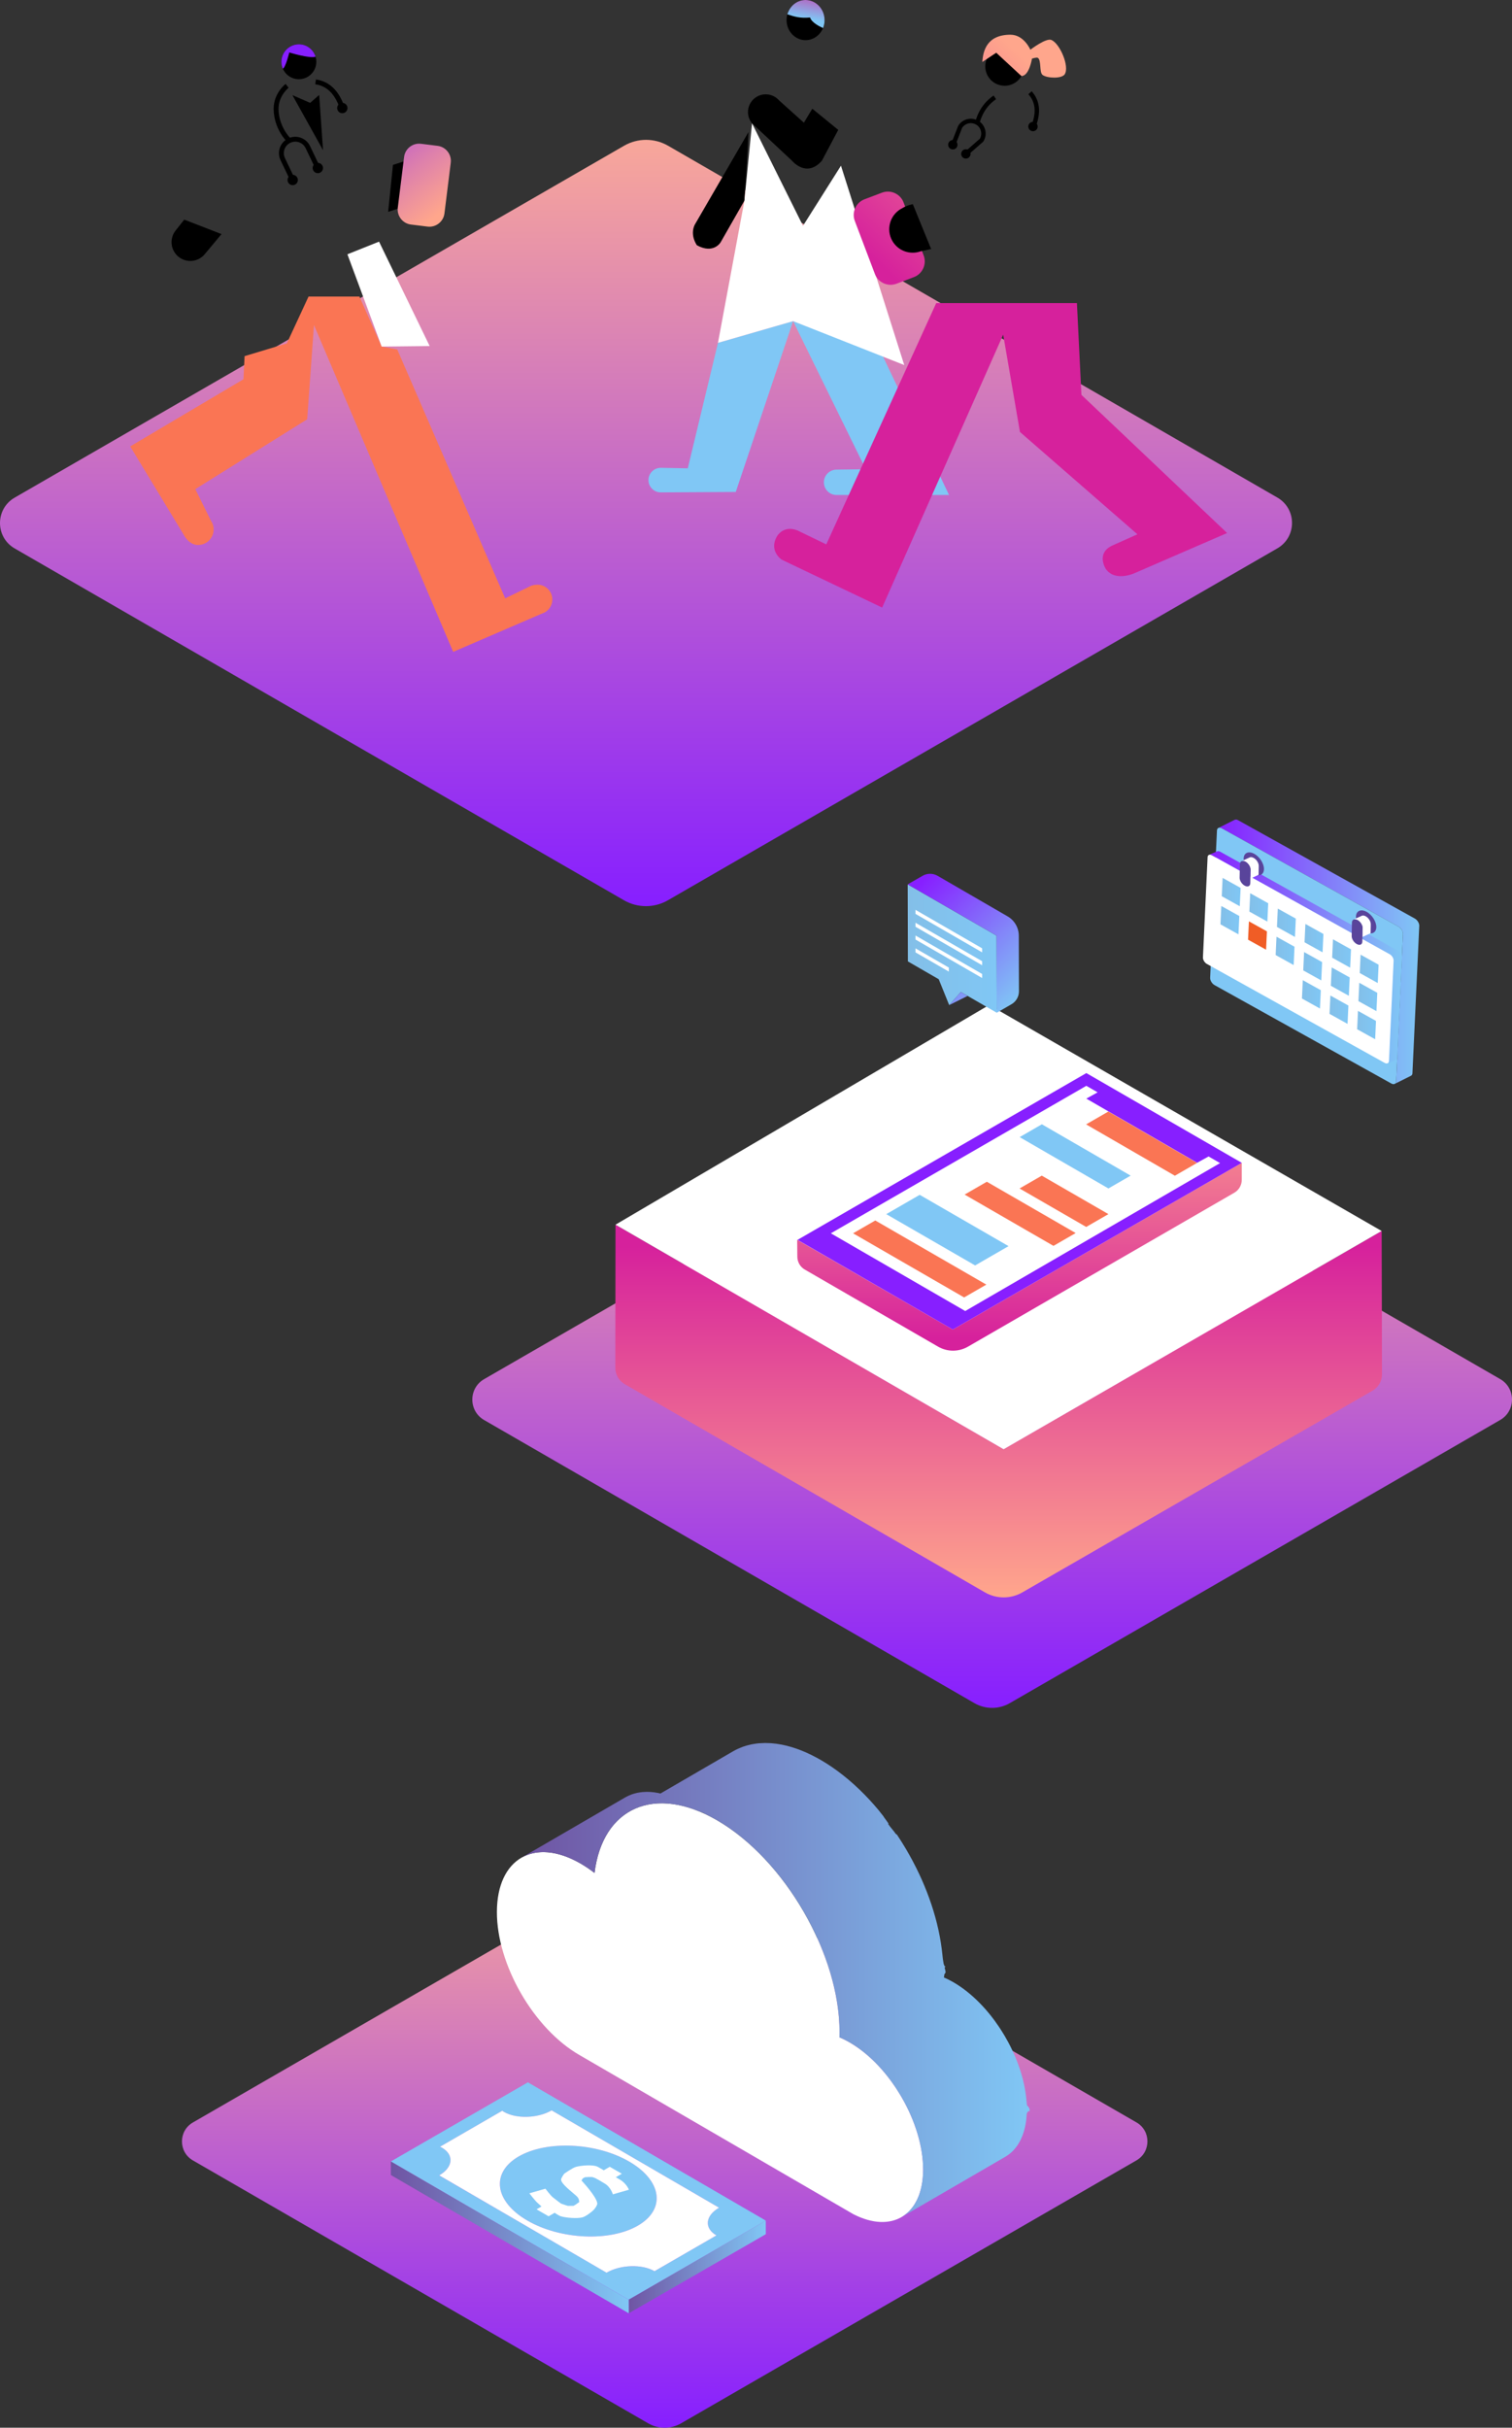 <?xml version="1.0" encoding="iso-8859-1"?>
<!-- Generator: Adobe Illustrator 24.0.0, SVG Export Plug-In . SVG Version: 6.00 Build 0)  -->
<svg version="1.1" id="Layer_1" xmlns="http://www.w3.org/2000/svg" xmlns:xlink="http://www.w3.org/1999/xlink" x="0px" y="0px"
	 viewBox="0 0 500 802.711" style="enable-background:new 0 0 500 802.711;" xml:space="preserve">
<rect x="0" y="0" width="500" height="802.711" fill="#333333" stroke="none"/>
<linearGradient id="SVGID_1_" gradientUnits="userSpaceOnUse" x1="213.626" y1="299.611" x2="213.626" y2="46.239">
	<stop  offset="0.003" style="stop-color:#871FFF"/>
	<stop  offset="1" style="stop-color:#F8A79A"/>
</linearGradient>
<path style="fill:url(#SVGID_1_);" d="M4.849,164.539L206.375,48.188c4.501-2.599,10.047-2.599,14.548,0l201.481,116.325
	c6.466,3.733,6.466,13.065,0,16.798L220.878,297.662c-4.501,2.599-10.047,2.599-14.548,0L4.849,181.337
	C-1.616,177.604-1.616,168.272,4.849,164.539z"/>
<linearGradient id="SVGID_2_" gradientUnits="userSpaceOnUse" x1="328.096" y1="564.699" x2="328.096" y2="360.811">
	<stop  offset="0.003" style="stop-color:#871FFF"/>
	<stop  offset="1" style="stop-color:#F8A79A"/>
</linearGradient>
<path style="fill:url(#SVGID_2_);" d="M160.093,456.006l162.167-93.627c3.622-2.091,8.085-2.091,11.707,0l162.131,93.606
	c5.203,3.004,5.203,10.514,0,13.518L333.931,563.13c-3.622,2.091-8.085,2.091-11.707,0l-162.131-93.606
	C154.89,466.52,154.89,459.01,160.093,456.006z"/>
<linearGradient id="SVGID_3_" gradientUnits="userSpaceOnUse" x1="219.807" y1="802.712" x2="219.807" y2="613.377">
	<stop  offset="0.003" style="stop-color:#871FFF"/>
	<stop  offset="1" style="stop-color:#F8A79A"/>
</linearGradient>
<path style="fill:url(#SVGID_3_);" d="M63.797,701.777l150.592-86.944c3.363-1.942,7.507-1.942,10.871,0l150.558,86.925
	c4.832,2.789,4.832,9.763,0,12.553l-150.592,86.944c-3.363,1.942-7.507,1.942-10.871,0L63.797,714.33
	C58.965,711.541,58.965,704.567,63.797,701.777z"/>
<linearGradient id="SVGID_4_" gradientUnits="userSpaceOnUse" x1="330.241" y1="412.107" x2="330.241" y2="528.436">
	<stop  offset="0" style="stop-color:#D6219C"/>
	<stop  offset="0.998" style="stop-color:#FFA68C"/>
</linearGradient>
<path style="fill:url(#SVGID_4_);" d="M338.065,526.519l115.84-66.715c1.92-1.106,3.101-3.154,3.096-5.37l-0.106-47.417
	l-125.006,72.166l-128.346-74.25l-0.061,47.355c-0.003,2.21,1.174,4.253,3.088,5.359l119.14,68.863
	C329.531,528.718,334.24,528.722,338.065,526.519z"/>
<polygon style="fill:#FFFFFF;" points="456.895,407.016 331.888,479.182 203.542,404.932 327.105,332.294 "/>
<g>
	<linearGradient id="SVGID_5_" gradientUnits="userSpaceOnUse" x1="337.128" y1="442.563" x2="337.128" y2="359.925">
		<stop  offset="0" style="stop-color:#D6219C"/>
		<stop  offset="0.998" style="stop-color:#FFA68C"/>
	</linearGradient>
	<path style="fill:url(#SVGID_5_);" d="M320.103,445.258l88.064-50.888c1.529-0.884,2.471-2.515,2.471-4.281v-5.604l-95.555,55.111
		l-51.465-29.667l0.052,5.614c0.016,1.749,0.955,3.359,2.469,4.235l44.064,25.479C313.265,447.027,317.04,447.028,320.103,445.258z"
		/>
	<polygon style="fill:#FFFFFF;" points="274.752,407.786 319.187,433.482 403.461,384.569 399.663,382.378 395.895,384.456 
		359.235,363.249 362.971,361.171 359.235,359.017 	"/>
	<polygon style="fill:#80C7F5;" points="304.135,395.064 293.082,401.446 322.462,418.406 333.515,412.025 	"/>
	<polygon style="fill:#FA7554;" points="344.505,388.718 337.158,392.959 359.193,405.681 366.54,401.44 	"/>
	<polygon style="fill:#FA7554;" points="326.334,390.735 318.988,394.976 348.37,411.94 355.716,407.698 	"/>
	<polygon style="fill:#FA7554;" points="289.446,403.543 282.099,407.785 318.825,428.99 326.172,424.749 	"/>
	<polygon style="fill:#80C7F5;" points="344.534,371.739 337.188,375.98 366.541,392.957 373.888,388.716 	"/>
	<polygon style="fill:#FA7554;" points="366.508,367.527 359.162,371.769 388.515,388.746 395.862,384.504 	"/>
	<path style="fill:#871FFF;" d="M359.242,354.808l-95.505,55.14l51.346,29.647l95.555-55.111L359.242,354.808z M274.752,407.786
		l84.483-48.769l3.736,2.154l-3.736,2.078l36.659,21.207l3.768-2.078l3.799,2.191l-84.274,48.913L274.752,407.786z"/>
</g>
<g>
	<linearGradient id="SVGID_6_" gradientUnits="userSpaceOnUse" x1="300.167" y1="313.631" x2="329.615" y2="313.631">
		<stop  offset="0" style="stop-color:#83BFE8"/>
		<stop  offset="1" style="stop-color:#80C7F5"/>
	</linearGradient>
	<polygon style="fill:url(#SVGID_6_);" points="300.167,292.408 300.229,317.888 310.428,323.776 313.89,332.335 317.741,327.998 
		329.615,334.854 329.547,309.37 	"/>
	<g>
		<g>
			<polygon style="fill:#FFFFFF;" points="324.781,314.889 302.747,302.167 302.742,300.835 324.777,313.557 			"/>
		</g>
		<g>
			<polygon style="fill:#FFFFFF;" points="324.781,319.154 302.747,306.432 302.742,305.1 324.777,317.822 			"/>
		</g>
		<g>
			<polygon style="fill:#FFFFFF;" points="324.781,323.374 302.747,310.652 302.742,309.319 324.777,322.041 			"/>
		</g>
		<g>
			<polygon style="fill:#FFFFFF;" points="313.762,321.252 302.747,314.897 302.742,313.565 313.757,319.919 			"/>
		</g>
	</g>
	<linearGradient id="SVGID_7_" gradientUnits="userSpaceOnUse" x1="301.111" y1="295.051" x2="337.058" y2="330.998">
		<stop  offset="8.011200e-04" style="stop-color:#871FFF"/>
		<stop  offset="0.998" style="stop-color:#80C7F5"/>
	</linearGradient>
	<path style="fill:url(#SVGID_7_);" d="M300.167,292.408l4.935-2.837c1.531-0.88,3.415-0.877,4.942,0.008l23.16,13.414
		c2.283,1.323,3.692,3.759,3.699,6.398l0.05,18.358c0.005,1.772-0.939,3.411-2.473,4.296l-4.866,2.808l-0.068-25.483
		L300.167,292.408z M319.955,329.304l-2.214-1.306l-3.851,4.337L319.955,329.304z"/>
</g>
<path style="fill:#FFFFFF;" d="M237.064,601.817c22.471,12.974,40.632,44.43,40.559,70.25c-0.001,0.528-0.022,1.053-0.036,1.574
	c1.107,0.46,2.232,1.017,3.381,1.68c13.466,7.775,24.343,26.614,24.299,42.088c-0.042,14.952-10.275,21.283-23.122,14.667
	l-90.448-52.549c-15.194-8.694-27.427-29.94-27.378-47.391c0.05-17.616,12.37-24.808,27.7-15.957
	c1.566,0.904,3.094,1.944,4.585,3.091C199.244,597.77,216.365,589.866,237.064,601.817z"/>
<linearGradient id="SVGID_8_" gradientUnits="userSpaceOnUse" x1="172.417" y1="654.675" x2="340.467" y2="654.675">
	<stop  offset="8.011200e-04" style="stop-color:#6F54A3"/>
	<stop  offset="1" style="stop-color:#80C7F5"/>
</linearGradient>
<path style="fill:url(#SVGID_8_);" d="M340.467,697.414c0,0.024,0,0.653,0,0.653h-0.449c-0.002,0-0.462,0.532-0.478,0.918
	c-0.001,0.03-0.004-0.2-0.006-0.169c-0.006,0.127-0.016,0.251-0.023,0.377c-0.013,0.229-0.024,0.461-0.042,0.686
	c-0.006,0.068-0.015,0.133-0.021,0.201c-0.015,0.17-0.034,0.336-0.052,0.503c-0.017,0.155-0.029,0.313-0.048,0.466
	c-0.012,0.092-0.028,0.179-0.04,0.27c-0.025,0.181-0.052,0.36-0.08,0.537c-0.019,0.12-0.033,0.244-0.054,0.363
	c-0.018,0.103-0.042,0.2-0.061,0.302c-0.036,0.192-0.074,0.382-0.114,0.57c-0.022,0.102-0.039,0.208-0.062,0.309
	c-0.021,0.094-0.049,0.182-0.072,0.275c-0.055,0.228-0.114,0.451-0.175,0.673c-0.027,0.099-0.05,0.204-0.078,0.302
	c-0.02,0.07-0.047,0.135-0.068,0.205c-0.082,0.269-0.171,0.532-0.263,0.791c-0.035,0.098-0.063,0.203-0.1,0.3
	c-0.013,0.035-0.03,0.067-0.043,0.103c-0.164,0.43-0.339,0.847-0.528,1.248c-0.008,0.017-0.014,0.036-0.022,0.053
	c-0.016,0.034-0.037,0.063-0.054,0.097c-0.256,0.528-0.534,1.031-0.834,1.504c-0.013,0.02-0.023,0.044-0.035,0.064
	c-0.005,0.008-0.011,0.015-0.017,0.023c-0.249,0.387-0.516,0.75-0.793,1.099c-0.068,0.085-0.136,0.168-0.206,0.251
	c-0.272,0.326-0.553,0.64-0.849,0.931c-0.017,0.017-0.033,0.035-0.05,0.052c-0.311,0.302-0.64,0.579-0.977,0.842
	c-0.083,0.065-0.167,0.128-0.251,0.19c-0.344,0.255-0.697,0.497-1.066,0.711l-34.299,19.932c0.069-0.04,0.131-0.091,0.198-0.133
	c0.148-0.09,0.288-0.191,0.432-0.288c0.144-0.099,0.295-0.187,0.435-0.291c0.084-0.062,0.168-0.125,0.251-0.19
	c0.094-0.074,0.181-0.16,0.273-0.236c0.144-0.12,0.286-0.239,0.425-0.366c0.091-0.082,0.189-0.154,0.278-0.24
	c0.017-0.017,0.033-0.035,0.05-0.052c0.207-0.203,0.399-0.428,0.593-0.65c0.102-0.116,0.209-0.224,0.308-0.345
	c0.051-0.062,0.103-0.124,0.153-0.188c0.277-0.349,0.543-0.712,0.792-1.098c0.018-0.029,0.035-0.06,0.053-0.089
	c0.006-0.009,0.011-0.02,0.017-0.03c0.126-0.2,0.233-0.424,0.351-0.633c0.156-0.278,0.322-0.545,0.465-0.84
	c0.025-0.051,0.052-0.099,0.076-0.15c0.024-0.051,0.043-0.107,0.067-0.159c0.063-0.137,0.119-0.283,0.179-0.424
	c0.094-0.221,0.194-0.436,0.281-0.665c0.05-0.132,0.095-0.268,0.143-0.402c0.057-0.161,0.109-0.327,0.163-0.491
	c0.035-0.11,0.074-0.216,0.108-0.327c0.048-0.158,0.094-0.318,0.139-0.48c0.061-0.221,0.12-0.445,0.175-0.673
	c0.047-0.193,0.091-0.387,0.134-0.584c0.019-0.087,0.035-0.176,0.053-0.264c0.019-0.094,0.039-0.186,0.056-0.281
	c0.002-0.008,0.003-0.016,0.005-0.025c0.041-0.219,0.08-0.441,0.115-0.666c0.028-0.177,0.056-0.355,0.08-0.535
	c0.033-0.243,0.063-0.49,0.09-0.74c0.012-0.112,0.024-0.224,0.036-0.336c0.003-0.034,0.008-0.066,0.011-0.1
	c0.002-0.021,0.005-0.042,0.007-0.063c0.026-0.291,0.049-0.588,0.066-0.887c0.007-0.126,0.024-0.249,0.029-0.377
	c0.019-0.418,0.042-0.843,0.044-1.276l0.01,0.008c0-0.023,0-0.047,0-0.07c0-0.257-0.037-0.559-0.062-0.719
	c-0.001-0.038-0.004-0.078-0.005-0.116h0.012c-0.002,0-0.001-0.271-0.004-0.34c-0.005-0.148-0.014-0.431-0.021-0.58
	c-0.015-0.308-0.034-0.618-0.057-0.928c-0.003-0.044-0.007-0.088-0.01-0.132c-0.006-0.08-0.012-0.159-0.019-0.238
	c-0.003-0.033-0.005-0.067-0.008-0.1c-0.029-0.328-0.062-0.656-0.1-0.986c-0.015-0.13-0.027-0.26-0.043-0.391
	c-0.057-0.459-0.12-0.919-0.193-1.381c0-0.003-0.001-0.005-0.001-0.008c-0.002-0.015-0.005-0.029-0.008-0.044
	c-0.007-0.04-0.014-0.08-0.021-0.12c-0.066-0.405-0.138-0.811-0.216-1.218c-0.031-0.163-0.066-0.326-0.099-0.49
	c-0.063-0.31-0.129-0.62-0.199-0.93c-0.008-0.038-0.018-0.075-0.026-0.113c-0.021-0.091-0.042-0.182-0.064-0.273
	c-0.012-0.049-0.022-0.098-0.034-0.147c-0.072-0.302-0.148-0.604-0.226-0.906c-0.046-0.178-0.092-0.356-0.14-0.534
	c-0.088-0.323-0.181-0.646-0.275-0.969c-0.023-0.079-0.046-0.157-0.069-0.236c-0.018-0.059-0.034-0.117-0.051-0.176
	c-0.004-0.014-0.008-0.028-0.012-0.042c-0.143-0.469-0.291-0.938-0.448-1.407c-0.01-0.03-0.021-0.061-0.032-0.091
	c-0.148-0.438-0.302-0.875-0.462-1.311c-0.006-0.017-0.013-0.035-0.019-0.052c-0.023-0.063-0.047-0.125-0.071-0.188
	c-0.022-0.059-0.044-0.117-0.066-0.176c-0.123-0.328-0.249-0.656-0.379-0.983c-0.061-0.155-0.124-0.309-0.187-0.464
	c-0.138-0.337-0.279-0.674-0.424-1.01c-0.025-0.058-0.05-0.116-0.075-0.175c-0.022-0.051-0.044-0.103-0.066-0.154
	c-0.005-0.012-0.01-0.024-0.016-0.036c-0.199-0.454-0.404-0.906-0.615-1.356c-0.05-0.106-0.103-0.212-0.154-0.318
	c-0.169-0.354-0.34-0.707-0.517-1.058c-0.009-0.017-0.018-0.034-0.027-0.052c-0.042-0.083-0.086-0.166-0.129-0.249
	c-0.073-0.141-0.145-0.282-0.218-0.422c-0.122-0.235-0.243-0.471-0.368-0.704c-0.206-0.384-0.425-0.76-0.639-1.139
	c-0.122-0.215-0.238-0.432-0.362-0.646c-0.017-0.03-0.033-0.06-0.051-0.09c-0.066-0.113-0.133-0.223-0.2-0.335
	c-0.178-0.299-0.372-0.588-0.555-0.884c-0.325-0.527-0.646-1.057-0.987-1.573c-0.024-0.036-0.045-0.073-0.068-0.109
	c-0.081-0.123-0.164-0.244-0.247-0.366c-0.445-0.66-0.899-1.312-1.369-1.95c-0.006-0.008-0.011-0.016-0.017-0.023
	c-0.001-0.001-0.001-0.002-0.002-0.003c-0.338-0.459-0.684-0.911-1.034-1.357c-0.276-0.352-0.557-0.699-0.84-1.043
	c-0.039-0.047-0.077-0.096-0.116-0.144c-0.005-0.006-0.01-0.012-0.015-0.018c-0.001-0.001-0.002-0.003-0.003-0.004
	c-0.329-0.396-0.663-0.785-1.001-1.169c-0.095-0.108-0.193-0.213-0.29-0.321c-0.241-0.269-0.482-0.537-0.727-0.799
	c-0.014-0.015-0.028-0.029-0.042-0.044c-0.055-0.059-0.111-0.115-0.166-0.173c-0.07-0.073-0.14-0.147-0.21-0.22
	c-0.211-0.221-0.422-0.441-0.636-0.657c-0.152-0.153-0.305-0.303-0.458-0.453c-0.207-0.203-0.415-0.405-0.624-0.604
	c-0.032-0.03-0.063-0.059-0.095-0.088c-0.08-0.075-0.16-0.149-0.24-0.223c-0.054-0.05-0.107-0.1-0.161-0.149
	c-0.206-0.19-0.414-0.378-0.622-0.563c-0.167-0.148-0.334-0.294-0.503-0.439c-0.213-0.183-0.427-0.363-0.642-0.541
	c-0.048-0.04-0.097-0.079-0.145-0.118c-0.081-0.067-0.162-0.133-0.244-0.199c-0.035-0.028-0.069-0.057-0.104-0.085
	c-0.225-0.18-0.451-0.356-0.678-0.531c-0.154-0.118-0.307-0.237-0.462-0.352c-0.25-0.186-0.501-0.366-0.753-0.545
	c-0.072-0.051-0.144-0.102-0.216-0.154c-0.048-0.034-0.096-0.069-0.144-0.102c-0.012-0.008-0.023-0.017-0.034-0.024
	c-0.379-0.262-0.76-0.517-1.145-0.761c-0.025-0.016-0.051-0.031-0.076-0.046c-0.393-0.249-0.789-0.49-1.187-0.72
	c-1.15-0.664-2.275-1.22-3.381-1.68c0.014-0.521,0.034-1.046,0.036-1.575c0.005-1.731-0.078-3.488-0.233-5.263v0
	c-0.034-0.385-0.076-0.771-0.117-1.158c-0.13-1.233-0.29-2.471-0.492-3.717c-0.002-0.009-0.003-0.018-0.005-0.027
	c-0.109-0.671-0.228-1.342-0.358-2.016c0-0.002-0.001-0.003-0.001-0.005c-0.052-0.271-0.11-0.542-0.165-0.813
	c0-0.001,0-0.002-0.001-0.003c-0.064-0.313-0.134-0.627-0.201-0.941c-0.108-0.499-0.218-0.998-0.337-1.498
	c0-0.001,0-0.002-0.001-0.002c-0.12-0.502-0.246-1.005-0.376-1.508c-0.001-0.004-0.002-0.007-0.003-0.011
	c-0.137-0.528-0.283-1.056-0.432-1.585c-0.087-0.307-0.171-0.614-0.261-0.92c-0.001-0.005-0.003-0.009-0.004-0.014
	c-0.072-0.244-0.14-0.488-0.214-0.732c-0.001-0.002-0.001-0.004-0.002-0.006c-0.238-0.782-0.485-1.564-0.747-2.345
	c0,0,0-0.001,0-0.001c-0.017-0.051-0.036-0.102-0.053-0.154c-0.005-0.015-0.011-0.03-0.016-0.046
	c-0.241-0.714-0.493-1.428-0.754-2.141c-0.001-0.001-0.001-0.003-0.002-0.004c-0.431-1.175-0.893-2.346-1.375-3.512
	c-0.178-0.429-0.356-0.858-0.54-1.286c-0.003-0.006-0.005-0.013-0.008-0.019c-0.083-0.193-0.164-0.386-0.248-0.579
	c-0.001-0.001-0.001-0.003-0.002-0.004c-0.332-0.756-0.673-1.51-1.026-2.26c0-0.001-0.001-0.001-0.001-0.002
	c-0.117-0.249-0.242-0.496-0.361-0.744c-0.249-0.519-0.499-1.037-0.758-1.552c-0.001-0.002-0.002-0.004-0.003-0.006
	c-0.201-0.4-0.41-0.796-0.616-1.193c-0.004-0.008-0.008-0.016-0.012-0.024c-0.202-0.388-0.401-0.776-0.608-1.162
	c0,0-0.001-0.001-0.001-0.001c-0.566-1.054-1.153-2.098-1.757-3.132c0,0,0-0.001-0.001-0.001c-0.205-0.351-0.414-0.698-0.623-1.046
	c-0.001-0.002-0.003-0.004-0.004-0.007c-0.253-0.421-0.506-0.842-0.765-1.259c0,0,0-0.001-0.001-0.001
	c-0.232-0.374-0.47-0.745-0.707-1.115c0,0-0.001-0.001-0.001-0.001c-0.263-0.411-0.526-0.821-0.795-1.227
	c-0.002-0.003-0.004-0.006-0.006-0.009c-0.175-0.264-0.353-0.525-0.53-0.787c-0.002-0.003-0.005-0.006-0.007-0.01
	c-0.749-1.11-1.512-2.208-2.303-3.28c-0.001-0.001-0.001-0.002-0.002-0.003c-0.02-0.026-0.04-0.052-0.06-0.078
	c-0.547-0.74-1.103-1.47-1.668-2.19c-0.002-0.002-0.003-0.004-0.005-0.006c-0.451-0.574-0.909-1.139-1.371-1.7
	c-0.024-0.029-0.048-0.059-0.072-0.088c-0.062-0.075-0.122-0.153-0.185-0.228c-0.001-0.001-0.002-0.002-0.002-0.003
	c-0.548-0.659-1.105-1.308-1.668-1.948c-0.001-0.002-0.003-0.003-0.004-0.005c-0.158-0.18-0.321-0.354-0.48-0.532
	c-0.003-0.004-0.007-0.007-0.01-0.011c-0.398-0.444-0.797-0.887-1.202-1.32c-0.001-0.001-0.002-0.002-0.002-0.002
	c-0.228-0.244-0.46-0.482-0.69-0.723c-0.004-0.004-0.008-0.009-0.013-0.013c-0.313-0.328-0.628-0.654-0.946-0.975
	c-0.899-0.909-1.813-1.79-2.74-2.644c-0.003-0.003-0.006-0.006-0.009-0.008c-0.343-0.315-0.688-0.628-1.035-0.936
	c-0.002-0.001-0.003-0.003-0.005-0.004c-0.278-0.246-0.557-0.489-0.837-0.73c0,0,0,0,0,0c-0.354-0.304-0.71-0.604-1.067-0.9
	c-0.002-0.001-0.003-0.003-0.005-0.004c-0.271-0.224-0.542-0.447-0.815-0.666c-0.002-0.001-0.003-0.003-0.005-0.004
	c-0.375-0.301-0.753-0.595-1.131-0.886c-0.001,0-0.001-0.001-0.002-0.001c-0.254-0.195-0.507-0.392-0.763-0.582
	c-0.001-0.001-0.003-0.002-0.004-0.003c-0.418-0.312-0.84-0.614-1.262-0.914c-0.008-0.006-0.017-0.012-0.025-0.018
	c-0.204-0.145-0.407-0.294-0.613-0.436c-0.005-0.003-0.009-0.007-0.014-0.01c-0.633-0.437-1.269-0.863-1.91-1.271
	c-0.043-0.027-0.086-0.053-0.129-0.08c-0.656-0.415-1.314-0.819-1.978-1.202c-0.597-0.345-1.19-0.669-1.781-0.981
	c-0.223-0.118-0.445-0.242-0.667-0.355c-0.445-0.227-0.888-0.462-1.33-0.67c-0.196-0.092-0.393-0.226-0.588-0.315
	c-0.283-0.129-1.149-0.455-2.033-0.781c-17.74-7.017-31.699,1.321-34.06,20.56c-0.722-0.555-1.453-1.083-2.193-1.584
	c-0.001,0-0.001-0.001-0.002-0.001c-0.067-0.045-0.134-0.088-0.201-0.132h0c-0.008-0.006-0.017-0.01-0.026-0.016
	c-0.714-0.478-1.434-0.935-2.164-1.356c-0.003-0.001-0.005-0.003-0.008-0.004c-0.404-0.233-0.804-0.449-1.203-0.66
	c-0.151-0.08-0.302-0.158-0.452-0.234c-0.302-0.154-0.602-0.3-0.901-0.441c-0.054-0.026-0.109-0.051-0.163-0.077
	c-0.062-0.029-0.124-0.059-0.186-0.087c-0.018-0.008-0.037-0.018-0.055-0.026c-0.407-0.185-0.811-0.36-1.212-0.522
	c-0.019-0.008-0.039-0.017-0.058-0.025c-0.422-0.169-0.84-0.322-1.255-0.466c-0.012-0.004-0.024-0.008-0.035-0.012
	c-0.054-0.019-0.107-0.034-0.161-0.053c-0.065-0.021-0.13-0.042-0.195-0.064c-0.284-0.093-0.566-0.182-0.847-0.263
	c-0.162-0.047-0.324-0.091-0.485-0.134c-0.256-0.068-0.51-0.132-0.763-0.19c-0.046-0.011-0.091-0.02-0.137-0.031
	c-0.081-0.018-0.161-0.036-0.241-0.054c-0.036-0.008-0.072-0.017-0.108-0.024c-0.237-0.049-0.473-0.091-0.707-0.132
	c-0.186-0.032-0.373-0.065-0.557-0.092c-0.221-0.032-0.438-0.056-0.656-0.08c-0.081-0.009-0.161-0.016-0.242-0.025
	c-0.088-0.009-0.177-0.02-0.265-0.027c-0.027-0.002-0.055-0.006-0.082-0.008c-0.193-0.015-0.382-0.022-0.572-0.031
	c-0.235-0.011-0.47-0.021-0.702-0.023c-0.168-0.001-0.333,0.004-0.499,0.008c-0.078,0.002-0.154,0.008-0.232,0.011
	c-0.145,0.005-0.289,0.011-0.432,0.02c-0.065,0.004-0.132,0.005-0.196,0.009c-0.151,0.011-0.302,0.024-0.452,0.04
	c-0.438,0.046-0.869,0.106-1.291,0.188c-0.039,0.008-0.078,0.012-0.117,0.019c-0.016,0.003-0.031,0.007-0.046,0.01
	c-0.075,0.016-0.148,0.036-0.222,0.053c-0.263,0.059-0.525,0.12-0.782,0.192c-0.124,0.035-0.245,0.077-0.367,0.116
	c-0.206,0.064-0.411,0.13-0.612,0.204c-0.013,0.005-0.024,0.01-0.037,0.015c-0.08,0.029-0.156,0.065-0.236,0.096
	c-0.151,0.061-0.304,0.12-0.454,0.185c-0.117,0.051-0.236,0.096-0.351,0.15c-0.332,0.156-0.656,0.325-0.973,0.507
	c-0.01,0.006-0.021,0.009-0.031,0.014l34.275-19.919c0.334-0.194,0.678-0.371,1.028-0.535c0.115-0.054,0.234-0.099,0.351-0.149
	c0.24-0.104,0.48-0.206,0.727-0.296c0.04-0.015,0.078-0.034,0.118-0.048c0.162-0.057,0.329-0.104,0.494-0.155
	c0.123-0.038,0.243-0.081,0.368-0.116c0.256-0.072,0.518-0.134,0.78-0.192c0.086-0.019,0.169-0.043,0.255-0.06
	c0.009-0.002,0.018-0.005,0.028-0.007c0.034-0.007,0.07-0.008,0.104-0.015c0.422-0.082,0.853-0.142,1.291-0.188
	c0.063-0.006,0.123-0.021,0.187-0.027c0.087-0.008,0.178-0.006,0.265-0.013c0.284-0.021,0.57-0.035,0.86-0.041
	c0.101-0.002,0.197-0.014,0.298-0.014c0.066,0,0.134,0.006,0.201,0.006c0.231,0.002,0.465,0.012,0.699,0.023
	c0.132,0.006,0.261,0.004,0.395,0.013c0.059,0.004,0.12,0.014,0.18,0.018c0.194,0.015,0.391,0.038,0.587,0.06
	c0.152,0.016,0.301,0.026,0.454,0.046c0.067,0.009,0.136,0.024,0.204,0.034c0.184,0.027,0.371,0.06,0.557,0.092
	c0.148,0.026,0.294,0.044,0.443,0.073c0.087,0.017,0.177,0.04,0.264,0.059c0.162,0.033,0.324,0.07,0.487,0.108
	c0.024,0.005,0.048,0.011,0.072,0.016l24.015-13.956c0.495-0.287,1.005-0.549,1.524-0.793c0.17-0.08,0.347-0.146,0.519-0.221
	c0.356-0.154,0.713-0.305,1.079-0.439c0.062-0.023,0.12-0.052,0.182-0.074c0.228-0.081,0.464-0.145,0.696-0.218
	c0.192-0.06,0.38-0.125,0.575-0.18c0.346-0.097,0.701-0.179,1.055-0.259c0.161-0.036,0.319-0.081,0.482-0.114
	c0.023-0.004,0.045-0.011,0.067-0.016c0.455-0.09,0.919-0.162,1.387-0.224c0.126-0.017,0.253-0.03,0.38-0.044
	c0.185-0.021,0.367-0.048,0.553-0.065c0.127-0.011,0.26-0.009,0.388-0.018c0.404-0.03,0.812-0.048,1.224-0.058
	c0.151-0.004,0.297-0.021,0.45-0.021c0.098,0,0.2,0.009,0.298,0.01c0.348,0.002,0.7,0.018,1.053,0.034
	c0.193,0.009,0.381,0.005,0.576,0.019c0.085,0.006,0.172,0.02,0.257,0.026c0.305,0.024,0.614,0.06,0.923,0.095
	c0.223,0.025,0.442,0.038,0.667,0.068c0.092,0.013,0.187,0.033,0.279,0.046c0.252,0.037,0.508,0.082,0.763,0.126
	c0.227,0.039,0.451,0.068,0.679,0.112c0.128,0.025,0.26,0.06,0.388,0.086c0.248,0.051,0.497,0.108,0.747,0.166
	c0.189,0.044,0.376,0.078,0.567,0.126c0.183,0.046,0.37,0.104,0.554,0.153c0.234,0.062,0.468,0.126,0.703,0.194
	c0.137,0.04,0.271,0.071,0.408,0.113c0.275,0.083,0.554,0.181,0.832,0.272c0.198,0.065,0.395,0.125,0.594,0.194
	c0.071,0.024,0.14,0.044,0.211,0.069c0.542,0.191,1.089,0.396,1.639,0.617c0.539,0.216,1.082,0.446,1.628,0.691
	c0.08,0.036,0.161,0.077,0.241,0.114c0.195,0.089,0.391,0.185,0.587,0.277c0.272,0.128,0.542,0.249,0.816,0.384
	c0.171,0.085,0.344,0.18,0.516,0.267c0.221,0.113,0.442,0.227,0.664,0.345c0.163,0.086,0.324,0.164,0.488,0.252
	c0.43,0.233,0.861,0.474,1.294,0.724c0.133,0.077,0.267,0.155,0.4,0.233c0.529,0.311,1.054,0.635,1.578,0.966
	c0.043,0.027,0.086,0.052,0.129,0.079c0.005,0.003,0.01,0.006,0.015,0.009c0.579,0.369,1.156,0.75,1.728,1.142
	c0.056,0.039,0.112,0.081,0.168,0.12c0.218,0.15,0.433,0.308,0.649,0.462c0.317,0.225,0.636,0.444,0.951,0.676
	c0.105,0.077,0.208,0.161,0.313,0.239c0.257,0.192,0.512,0.389,0.768,0.585c0.235,0.18,0.472,0.353,0.705,0.538
	c0.144,0.114,0.285,0.235,0.429,0.35c0.275,0.221,0.548,0.445,0.821,0.671c0.186,0.154,0.374,0.301,0.559,0.457
	c0.172,0.145,0.34,0.299,0.511,0.446c0.28,0.241,0.56,0.484,0.838,0.731c0.152,0.135,0.307,0.264,0.459,0.401
	c0.195,0.176,0.386,0.361,0.579,0.539c0.277,0.255,0.554,0.51,0.828,0.77c0.126,0.119,0.255,0.234,0.381,0.354
	c0.222,0.213,0.44,0.436,0.66,0.653c0.256,0.251,0.512,0.501,0.765,0.757c0.096,0.097,0.195,0.19,0.29,0.287
	c0.259,0.264,0.513,0.538,0.769,0.806c0.234,0.245,0.47,0.487,0.702,0.736c0.064,0.069,0.129,0.134,0.193,0.203
	c0.341,0.368,0.675,0.746,1.011,1.121c0.163,0.183,0.329,0.361,0.491,0.545c0.026,0.03,0.052,0.058,0.078,0.088
	c0.531,0.604,1.052,1.218,1.569,1.84c0.006,0.007,0.005,0.014,0.011,0.021c0.081,0.098,0.146,0.199,0.227,0.297
	c0.441,0.535,0.855,1.074,1.286,1.622c0.026,0.033-0.001,0.068,0.025,0.101c0.58,0.739,1.047,1.488,1.607,2.247
	c0.006,0.009-0.189,0.017-0.189,0.026c0,0,0,0,0,0.001c0.678,1.076,1.768,2.178,2.52,3.292c0.086,0.128,0.389,0.25,0.475,0.378
	c0.09,0.135,0.175,0.274,0.265,0.409c0.27,0.409,0.535,0.821,0.799,1.234c0.238,0.373,0.477,0.744,0.71,1.12
	c0.259,0.418,0.513,0.839,0.766,1.261c0.157,0.262,0.321,0.52,0.476,0.784c0.051,0.088,0.098,0.178,0.149,0.266
	c0.604,1.035,1.192,2.079,1.758,3.134c0.032,0.059,0.067,0.117,0.099,0.177c0.174,0.326,0.338,0.657,0.509,0.985
	c0.212,0.407,0.426,0.813,0.632,1.223c0.039,0.079,0.082,0.156,0.121,0.235c0.248,0.497,0.486,0.998,0.725,1.498
	c0.091,0.19,0.185,0.377,0.275,0.567c0.013,0.028,0.027,0.055,0.04,0.082c0.306,0.653,0.604,1.308,0.894,1.965
	c0.031,0.07,0.06,0.141,0.091,0.211c0.088,0.202,0.173,0.404,0.26,0.606c0.161,0.374,0.325,0.747,0.481,1.123
	c0.078,0.187,0.15,0.376,0.227,0.564c0.105,0.259,0.209,0.518,0.312,0.777c0.085,0.212,0.173,0.423,0.256,0.636
	c0.13,0.333,0.251,0.667,0.376,1c0.087,0.233,0.177,0.465,0.262,0.698c0.036,0.098,0.075,0.196,0.111,0.295
	c0.223,0.616,0.436,1.232,0.645,1.849c0.022,0.067,0.047,0.133,0.069,0.199c0.003,0.008,0.006,0.017,0.009,0.025
	c0.234,0.701,0.459,1.402,0.675,2.104c0.022,0.071,0.041,0.142,0.062,0.214c0.077,0.253,0.148,0.507,0.222,0.76
	c0.115,0.392,0.235,0.784,0.343,1.176c0.041,0.146,0.076,0.292,0.115,0.439c0.081,0.299,0.158,0.598,0.236,0.897
	c0.071,0.275,0.148,0.549,0.216,0.824c0.056,0.227,0.105,0.454,0.159,0.681c0.071,0.298,0.141,0.597,0.209,0.895
	c0.042,0.185,0.089,0.37,0.129,0.555c0.072,0.332,0.134,0.663,0.202,0.994c0.056,0.274,0.114,0.548,0.167,0.821
	c0.02,0.102,0.043,0.205,0.062,0.308c0.107,0.571,0.203,1.139,0.295,1.708c0.016,0.101,0.036,0.202,0.052,0.303
	c0.002,0.015,0.006,0.03,0.008,0.045c0.108,0.683,0.205,1.365,0.292,2.044c0.009,0.071,0.017,0.142,0.025,0.213
	c0.027,0.219,0.051,0.437,0.076,0.655c0.042,0.375,0.096,0.75,0.131,1.124c0.017,0.173,0.039,0.345,0.054,0.518
	c0.023,0.262,0.068,0.523,0.088,0.784c0.017,0.225,0.09,0.452,0.104,0.676c0.019,0.293,0.128,0.584,0.142,0.877
	c0.012,0.247,0.228,0.495,0.236,0.742c0.004,0.116,0.42,0.233,0.42,0.349v0.006c0,0.032-0.257,0.063-0.256,0.095l-0.066-0.101
	c0.018,0.614,0.322,1.226,0.322,1.835c0,0.016,0,0.032,0,0.049l-0.413,0.639c-0.002,0.241-0.074,0.62-0.147,0.998
	c0.135,0.058,0.27,0.115,0.406,0.175c0.323,0.144,0.647,0.297,0.973,0.458c0.008,0.004,0.016,0.008,0.024,0.012
	c0.02,0.01,0.041,0.021,0.061,0.032c0.297,0.148,0.594,0.301,0.894,0.463c0.254,0.138,0.509,0.28,0.766,0.428
	c0.08,0.046,0.16,0.093,0.24,0.14c0.319,0.188,0.637,0.384,0.953,0.584c0.023,0.015,0.046,0.028,0.069,0.042
	c0.003,0.002,0.007,0.004,0.01,0.006c0.347,0.221,0.693,0.449,1.036,0.685c0.033,0.023,0.066,0.048,0.1,0.071
	c0.13,0.09,0.259,0.185,0.389,0.277c0.19,0.135,0.382,0.266,0.571,0.406c0.063,0.046,0.124,0.096,0.187,0.143
	c0.154,0.115,0.307,0.233,0.46,0.351c0.141,0.108,0.283,0.212,0.424,0.323c0.086,0.068,0.17,0.14,0.256,0.209
	c0.164,0.132,0.328,0.266,0.491,0.401c0.112,0.093,0.226,0.182,0.338,0.276c0.103,0.087,0.204,0.179,0.307,0.268
	c0.167,0.144,0.334,0.289,0.5,0.436c0.092,0.082,0.186,0.16,0.278,0.243c0.116,0.105,0.23,0.215,0.345,0.321
	c0.166,0.153,0.332,0.306,0.497,0.462c0.076,0.072,0.154,0.141,0.23,0.214c0.133,0.127,0.262,0.26,0.394,0.39
	c0.153,0.15,0.306,0.299,0.457,0.452c0.058,0.059,0.118,0.115,0.176,0.174c0.156,0.159,0.308,0.323,0.463,0.485
	c0.139,0.145,0.279,0.289,0.416,0.436c0.039,0.042,0.079,0.082,0.118,0.124c0.206,0.222,0.408,0.45,0.61,0.676
	c0.096,0.107,0.193,0.212,0.289,0.32c0.016,0.018,0.033,0.036,0.049,0.054c0.318,0.362,0.632,0.729,0.942,1.102
	c0.003,0.004,0.007,0.009,0.01,0.013c0.045,0.055,0.089,0.111,0.134,0.166c0.268,0.325,0.534,0.651,0.795,0.983
	c0.015,0.019,0.03,0.04,0.045,0.059c0.35,0.446,0.696,0.898,1.034,1.357c0.001,0.002,0.003,0.003,0.004,0.005v0
	c0.475,0.644,0.933,1.304,1.383,1.97c0.052,0.077,0.109,0.151,0.161,0.229c0.031,0.046,0.057,0.094,0.088,0.14
	c0.558,0.839,1.094,1.695,1.609,2.564c0.035,0.06,0.075,0.116,0.111,0.176c0.031,0.053,0.059,0.107,0.089,0.159
	c0.362,0.62,0.714,1.245,1.053,1.877c0.019,0.035,0.04,0.07,0.059,0.105c0.105,0.196,0.203,0.395,0.306,0.592
	c0.126,0.242,0.254,0.484,0.376,0.728c0.023,0.046,0.048,0.092,0.071,0.139c0.154,0.309,0.302,0.62,0.451,0.931
	c0.049,0.102,0.1,0.203,0.148,0.305c0.007,0.015,0.015,0.029,0.021,0.044c0.184,0.392,0.364,0.786,0.538,1.181
	c0.019,0.044,0.037,0.089,0.057,0.132c0.053,0.121,0.104,0.243,0.157,0.365c0.096,0.223,0.194,0.445,0.287,0.669
	c0.047,0.113,0.09,0.226,0.137,0.339c0.064,0.156,0.126,0.311,0.188,0.467c0.05,0.126,0.103,0.252,0.152,0.378
	c0.077,0.198,0.149,0.398,0.224,0.596c0.053,0.141,0.107,0.283,0.159,0.424c0.021,0.058,0.044,0.115,0.065,0.173
	c0.135,0.372,0.264,0.745,0.39,1.119c0.012,0.036,0.026,0.073,0.038,0.109c0.002,0.005,0.003,0.009,0.005,0.014
	c0.141,0.42,0.275,0.84,0.404,1.26c0.013,0.043,0.025,0.087,0.038,0.13c0.046,0.152,0.089,0.305,0.133,0.457
	c0.068,0.234,0.14,0.467,0.204,0.701c0.025,0.088,0.045,0.176,0.069,0.263c0.049,0.18,0.095,0.359,0.141,0.538
	c0.043,0.164,0.089,0.328,0.129,0.492c0.034,0.137,0.063,0.275,0.096,0.413c0.042,0.178,0.084,0.355,0.124,0.533
	c0.025,0.11,0.053,0.221,0.077,0.331c0.044,0.2,0.081,0.399,0.122,0.599c0.033,0.163,0.068,0.327,0.1,0.49
	c0.012,0.061,0.026,0.122,0.037,0.183c0.065,0.345,0.123,0.69,0.179,1.034c0.009,0.057,0.021,0.115,0.03,0.172
	c0.001,0.009,0.003,0.017,0.005,0.026c0.064,0.409,0.123,0.818,0.175,1.225c0.006,0.043,0.009,0.086,0.015,0.13
	c0.016,0.131,0.03,0.262,0.045,0.394c0.025,0.224,0.055,0.448,0.076,0.671c0.01,0.104,0.019,0.206,0.028,0.31
	c0.014,0.158,0.033,0.315,0.045,0.473c0.01,0.134,0.038,0.268,0.046,0.402c0.011,0.175,0.044,0.347,0.053,0.522
	c0.007,0.149,0.072,0.295,0.077,0.443c0.002,0.069,0.12,0.131,0.122,0.2l0.219-0.013
	C340.007,696.716,340.467,697.05,340.467,697.414z M172.432,614.239c0.003-0.002,0.005-0.004,0.008-0.005l-0.022,0.013
	C172.422,614.243,172.427,614.241,172.432,614.239z"/>
<circle cx="98.833" cy="20.421" r="5.773"/>
<path d="M145.587,59.429c0-3.872-3.139-7.011-7.011-7.011c-0.065,0-0.126,0.017-0.191,0.019c-1.921-0.105-3.512,0.512-3.512,0.512
	l-4.93,1.574l-1.583,15.521l11.384-3.723C143.058,65.763,145.587,62.9,145.587,59.429z"/>
<path d="M73.251,77.4l-5.427,6.505c-2.143,2.735-6.112,3.179-8.806,0.986l0,0c-2.628-2.139-3.055-5.99-0.96-8.654l2.87-3.621
	L73.251,77.4z"/>
<path style="fill:#FA7554;" d="M177.745,193.322c-0.098,0-0.19,0.023-0.287,0.029c-0.581,0.005-1.209,0.106-1.891,0.363
	l-8.516,4.126l-35.692-82.3l-5.146-0.948l-7.36-16.54h-16.822l-7.184,15.488l-13.968,4.217l-0.376,7.648l-37.442,22.196
	l17.585,29.026c0.944,1.806,2.582,3.564,4.867,3.564c2.838,0,5.139-2.301,5.139-5.139c0-1.09-0.344-2.097-0.923-2.928l-5.144-10.398
	l36.994-23.093l2.242-31.168l46.037,108.071l29.409-12.686c0.28-0.092,0.546-0.207,0.801-0.346l0.282-0.122
	c0,0,0.044-0.034,0.111-0.092c1.314-0.878,2.181-2.373,2.181-4.073C182.642,195.514,180.45,193.322,177.745,193.322z"/>
<linearGradient id="SVGID_9_" gradientUnits="userSpaceOnUse" x1="97.675" y1="6.917" x2="146.619" y2="69.398">
	<stop  offset="0.3" style="stop-color:#871FFF"/>
	<stop  offset="0.328" style="stop-color:#8C25FA"/>
	<stop  offset="0.791" style="stop-color:#DE81AB"/>
	<stop  offset="1" style="stop-color:#FFA68C"/>
</linearGradient>
<path style="fill:url(#SVGID_9_);" d="M104.36,18.763c-2.078,0.643-8.692-1.423-8.692-1.423s-1.208,4.985-2.141,5.371
	c-0.3-0.699-0.468-1.468-0.468-2.277c0-3.196,2.591-5.787,5.787-5.787C101.458,14.648,103.639,16.388,104.36,18.763z
	 M146.971,70.581l2.086-16.782c0.339-2.727-1.615-5.236-4.342-5.575l-5.509-0.685c-2.727-0.339-5.236,1.615-5.575,4.342
	l-2.086,16.782c-0.339,2.727,1.615,5.236,4.342,5.575l5.509,0.685C144.123,75.262,146.632,73.308,146.971,70.581z"/>
<g>
	<ellipse cx="266.392" cy="6.64" rx="6.289" ry="6.64"/>
	<path d="M247.521,43.662c0,0-0.491,11.401-1.344,22.667l-7.879,13.793c0,0-2.324,3.996-7.835,0.977c0,0-2.392-3.213-0.753-6.734
		L247.521,43.662z"/>
	<path d="M257.631,33.195l8.205,7.372l2.782-4.622l8.578,6.998l-5.401,10.196c-5.133,5.83-9.895,0.003-9.895,0.003l-13.212-12.356
		c-1.884-2.285-1.769-5.617,0.268-7.767l0,0C251.335,30.511,255.356,30.592,257.631,33.195z"/>
	<path style="fill:#80C7F5;" d="M262.272,106.184l24.023,48.963l-9.705,0.131c-2.337,0.031-4.198,1.966-4.139,4.303l0,0
		c0.058,2.276,1.919,4.091,4.196,4.091h37.197l-22.238-46.61L262.272,106.184l-24.847,7.176l-9.987,41.492l-8.854-0.174
		c-2.275-0.045-4.144,1.787-4.144,4.063v0c0,2.253,1.833,4.076,4.086,4.064l24.781-0.139L262.272,106.184z"/>
	<linearGradient id="SVGID_10_" gradientUnits="userSpaceOnUse" x1="268.591" y1="-5.343" x2="266.498" y2="6.165">
		<stop  offset="0" style="stop-color:#D6219C"/>
		<stop  offset="1" style="stop-color:#80C7F5"/>
	</linearGradient>
	<path style="fill:url(#SVGID_10_);" d="M260.372,4.733c2.263,0.74,4.101,1.36,7.505,1.051c0.52,1.701,3.278,3.046,4.294,3.49
		c0.326-0.804,0.51-1.688,0.51-2.619c0-3.676-2.822-6.656-6.304-6.656C263.533,0,261.157,2.001,260.372,4.733z"/>
</g>
<polygon points="96.703,31.461 106.828,49.666 105.546,31.395 102.558,34.016 "/>
<g>
	<path d="M96.072,59.867l-3.3-6.9c-0.623-1.303-0.7-2.771-0.219-4.132c0.481-1.362,1.464-2.454,2.767-3.077
		c1.304-0.624,2.771-0.701,4.132-0.22c1.361,0.481,2.454,1.463,3.077,2.767l3.3,6.899l-1.456,0.696l-3.3-6.9
		c-0.902-1.888-3.172-2.69-5.058-1.787c-0.914,0.437-1.603,1.203-1.941,2.159c-0.338,0.955-0.283,1.985,0.154,2.899l3.3,6.899
		L96.072,59.867z"/>
	<path d="M95.12,47.078c-0.184-0.17-4.507-4.248-4.628-10.93c-0.094-5.207,3.785-8.278,3.95-8.406l0.991,1.274
		c-0.034,0.027-3.407,2.722-3.328,7.103c0.108,5.973,4.072,9.739,4.112,9.776L95.12,47.078z"/>
	<g>
		<path d="M112.44,35.987c-1.703-4.964-4.309-7.545-8.199-8.123l0.237-1.596c4.49,0.667,7.594,3.675,9.488,9.195L112.44,35.987z"/>
		<circle cx="113.203" cy="35.725" r="1.708"/>
		<circle cx="105.101" cy="55.553" r="1.708"/>
		<circle cx="96.793" cy="59.519" r="1.708"/>
	</g>
</g>
<polygon style="fill:#FFFFFF;" points="125.345,79.896 142.085,114.423 126.214,114.592 114.882,84.081 "/>
<polygon style="fill:#FFFFFF;" points="248.689,40.787 246.177,66.328 237.425,113.359 262.272,106.184 299.024,120.7 
	278.099,54.786 265.544,74.665 "/>
<g>
	<circle cx="332.223" cy="21.951" r="6.406"/>
	<linearGradient id="SVGID_11_" gradientUnits="userSpaceOnUse" x1="288.213" y1="84.948" x2="343.485" y2="26.398">
		<stop  offset="0" style="stop-color:#D6219C"/>
		<stop  offset="1" style="stop-color:#FFA68C"/>
	</linearGradient>
	<path style="fill:url(#SVGID_11_);" d="M285.889,65.889l5.761-2.182c2.852-1.08,6.069,0.369,7.149,3.221l6.647,17.549
		c1.08,2.852-0.369,6.069-3.221,7.149l-5.761,2.182c-2.852,1.08-6.069-0.37-7.149-3.221l-6.647-17.549
		C281.588,70.186,283.037,66.969,285.889,65.889z"/>
	
		<linearGradient id="SVGID_12_" gradientUnits="userSpaceOnUse" x1="-86.498" y1="277.903" x2="-151.883" y2="161.348" gradientTransform="matrix(-0.971 0.238 0.238 0.971 168.939 -28.921)">
		<stop  offset="0" style="stop-color:#D6219C"/>
		<stop  offset="1" style="stop-color:#D6219C"/>
	</linearGradient>
	<path style="fill:url(#SVGID_12_);" d="M337.286,142.828l38.847,33.834l-7.936,3.55c-6.057,2.506-2.506,7.936-2.506,7.936
		c3.342,4.595,10.174,1.072,10.174,1.072l29.926-12.977l-48.175-45.683l-1.493-30.353h-46.525L273.239,180l-9.45-4.578
		c-4.654-1.935-6.8,1.825-6.8,1.825c-2.907,4.868,1.493,7.796,1.493,7.796l33.232,15.847l40.026-90.235"/>
	<linearGradient id="SVGID_13_" gradientUnits="userSpaceOnUse" x1="282.474" y1="79.836" x2="339.19" y2="19.755">
		<stop  offset="0" style="stop-color:#D6219C"/>
		<stop  offset="1" style="stop-color:#FFA68C"/>
	</linearGradient>
	<path style="fill:url(#SVGID_13_);" d="M334.137,11.478c-7.809,0.011-9.061,5.354-9.291,9.013l4.595-3.051l8.33,7.703
		c2.591,0,3.488-5.751,3.488-5.751s1.537-0.529,1.947-0.259c1.227,0.809,0.397,4.791,1.581,5.662
		c1.47,1.081,6.287,1.298,7.294-0.223c1.683-2.545-1.599-10.238-4.432-11.372c-1.773-0.709-6.917,3.238-6.917,3.238
		S338.629,11.472,334.137,11.478z"/>
	<path d="M304.486,83.086c-3.503,1.275-7.512-0.102-9.413-3.452c-2.121-3.737-0.811-8.485,2.926-10.606
		c0.063-0.036,0.131-0.052,0.195-0.086c1.797-1.154,3.67-1.429,3.67-1.429l6.051,14.825L304.486,83.086z"/>
	<g>
		<path d="M319.881,51.442l-0.964-1.102l5.104-4.465c0.923-1.602,0.41-3.666-1.173-4.644c-1.597-0.986-3.69-0.505-4.7,1.066
			l-2.377,6.115l-1.364-0.53l2.461-6.3c1.419-2.299,4.447-3.017,6.747-1.596c2.3,1.42,3.017,4.447,1.597,6.748l-0.141,0.167
			L319.881,51.442z"/>
		<path d="M323.953,40.738l-1.441-0.256c0.04-0.224,1.026-5.523,6.063-8.895l0.813,1.216
			C324.886,35.817,323.961,40.689,323.953,40.738z"/>
		<g>
			<path d="M342.443,42.094l-1.367-0.521c1.691-4.448,1.373-7.758-1.004-10.418l1.091-0.975
				C343.906,33.25,344.325,37.147,342.443,42.094z"/>
			<circle cx="341.595" cy="41.834" r="1.549"/>
			<circle cx="319.399" cy="50.891" r="1.549"/>
			<circle cx="315.09" cy="47.865" r="1.549"/>
		</g>
	</g>
</g>
<g>
	<g>
		<linearGradient id="SVGID_14_" gradientUnits="userSpaceOnUse" x1="402.973" y1="314.68" x2="469.333" y2="314.68">
			<stop  offset="8.011200e-04" style="stop-color:#871FFF"/>
			<stop  offset="0.998" style="stop-color:#80C7F5"/>
		</linearGradient>
		<path style="fill:url(#SVGID_14_);" d="M461.695,357.536l2.255-48.71c0.04-0.867-0.618-1.954-1.469-2.428l-58.435-32.52
			c-0.409-0.228-0.786-0.268-1.074-0.157l5.323-2.664l0.002,0.002c0.294-0.139,0.694-0.107,1.13,0.135l58.435,32.52
			c0.852,0.474,1.509,1.561,1.469,2.428l-2.255,48.71c-0.019,0.403-0.189,0.682-0.448,0.823l0.002,0.007l-0.041,0.017
			c-0.013,0.006-0.026,0.012-0.039,0.017l-5.34,2.666C461.492,358.25,461.676,357.96,461.695,357.536z"/>
		<path style="fill:#80C7F5;" d="M402.432,274.59c0.019-0.407,0.192-0.688,0.455-0.828l0.012-0.009
			c0.029-0.014,0.051-0.023,0.074-0.032c0.288-0.111,0.665-0.07,1.074,0.157l58.435,32.52c0.851,0.474,1.509,1.561,1.469,2.428
			l-2.255,48.71c-0.02,0.423-0.204,0.713-0.484,0.847c0,0-0.029,0.013-0.043,0.019c-0.012,0.005-0.026,0.006-0.038,0.01
			c-0.285,0.099-0.651,0.057-1.048-0.164l-58.435-32.52c-0.852-0.474-1.509-1.561-1.469-2.428L402.432,274.59z"/>
	</g>
	<g>
		<g>
			<linearGradient id="SVGID_15_" gradientUnits="userSpaceOnUse" x1="399.799" y1="316.481" x2="463.596" y2="316.481">
				<stop  offset="8.011200e-04" style="stop-color:#871FFF"/>
				<stop  offset="0.998" style="stop-color:#80C7F5"/>
			</linearGradient>
			<path style="fill:url(#SVGID_15_);" d="M459.317,350.812l1.536-33.155c0.035-0.764-0.544-1.722-1.294-2.14l-58.801-32.724
				c-0.366-0.203-0.703-0.238-0.958-0.135l2.714-1.174l0,0.001c0.258-0.117,0.607-0.085,0.986,0.126l58.801,32.724
				c0.75,0.418,1.33,1.376,1.295,2.139l-1.536,33.155c-0.017,0.367-0.175,0.619-0.416,0.739l0.001,0.004l-0.022,0.009l-0.01,0.004
				l-2.692,1.159l0-0.005C459.15,351.415,459.301,351.169,459.317,350.812z"/>
			<path style="fill:#FFFFFF;" d="M399.334,283.421c0.017-0.367,0.175-0.618,0.415-0.739l0.012-0.007
				c0.013-0.006,0.025-0.011,0.025-0.011c0.268-0.108,0.606-0.073,0.971,0.13l58.801,32.724c0.75,0.418,1.33,1.376,1.294,2.14
				l-1.536,33.155c-0.017,0.357-0.168,0.603-0.397,0.727c-0.261,0.142-0.626,0.123-1.026-0.1l-58.801-32.724
				c-0.75-0.418-1.33-1.376-1.294-2.14L399.334,283.421z"/>
		</g>
		<g>
			<linearGradient id="SVGID_16_" gradientUnits="userSpaceOnUse" x1="430.969" y1="319.483" x2="437.206" y2="319.483">
				<stop  offset="0" style="stop-color:#83BFE8"/>
				<stop  offset="1" style="stop-color:#80C7F5"/>
			</linearGradient>
			<polygon style="fill:url(#SVGID_16_);" points="430.969,320.858 436.925,324.172 437.206,318.107 431.25,314.793 			"/>
			<linearGradient id="SVGID_17_" gradientUnits="userSpaceOnUse" x1="421.843" y1="314.404" x2="428.08" y2="314.404">
				<stop  offset="0" style="stop-color:#83BFE8"/>
				<stop  offset="1" style="stop-color:#80C7F5"/>
			</linearGradient>
			<polygon style="fill:url(#SVGID_17_);" points="421.843,315.779 427.8,319.094 428.08,313.029 422.124,309.714 			"/>
			<linearGradient id="SVGID_18_" gradientUnits="userSpaceOnUse" x1="448.79" y1="338.932" x2="455.027" y2="338.932">
				<stop  offset="0" style="stop-color:#83BFE8"/>
				<stop  offset="1" style="stop-color:#80C7F5"/>
			</linearGradient>
			<polygon style="fill:url(#SVGID_18_);" points="448.79,340.308 454.746,343.622 455.027,337.557 449.071,334.242 			"/>
			<linearGradient id="SVGID_19_" gradientUnits="userSpaceOnUse" x1="439.664" y1="333.854" x2="445.901" y2="333.854">
				<stop  offset="0" style="stop-color:#83BFE8"/>
				<stop  offset="1" style="stop-color:#80C7F5"/>
			</linearGradient>
			<polygon style="fill:url(#SVGID_19_);" points="439.664,335.229 445.62,338.544 445.901,332.479 439.945,329.164 			"/>
			<linearGradient id="SVGID_20_" gradientUnits="userSpaceOnUse" x1="430.538" y1="328.775" x2="436.776" y2="328.775">
				<stop  offset="0" style="stop-color:#83BFE8"/>
				<stop  offset="1" style="stop-color:#80C7F5"/>
			</linearGradient>
			<polygon style="fill:url(#SVGID_20_);" points="430.539,330.15 436.495,333.465 436.776,327.4 430.82,324.085 			"/>
			<linearGradient id="SVGID_21_" gradientUnits="userSpaceOnUse" x1="440.525" y1="315.269" x2="446.762" y2="315.269">
				<stop  offset="0" style="stop-color:#83BFE8"/>
				<stop  offset="1" style="stop-color:#80C7F5"/>
			</linearGradient>
			<polygon style="fill:url(#SVGID_21_);" points="440.525,316.644 446.481,319.958 446.762,313.894 440.806,310.579 			"/>
			<linearGradient id="SVGID_22_" gradientUnits="userSpaceOnUse" x1="431.399" y1="310.19" x2="437.636" y2="310.19">
				<stop  offset="0" style="stop-color:#83BFE8"/>
				<stop  offset="1" style="stop-color:#80C7F5"/>
			</linearGradient>
			<polygon style="fill:url(#SVGID_22_);" points="431.399,311.565 437.355,314.88 437.636,308.815 431.68,305.5 			"/>
			<linearGradient id="SVGID_23_" gradientUnits="userSpaceOnUse" x1="422.274" y1="305.111" x2="428.511" y2="305.111">
				<stop  offset="0" style="stop-color:#83BFE8"/>
				<stop  offset="1" style="stop-color:#80C7F5"/>
			</linearGradient>
			<polygon style="fill:url(#SVGID_23_);" points="422.274,306.487 428.23,309.801 428.511,303.736 422.554,300.422 			"/>
			<linearGradient id="SVGID_24_" gradientUnits="userSpaceOnUse" x1="449.221" y1="329.64" x2="455.457" y2="329.64">
				<stop  offset="0" style="stop-color:#83BFE8"/>
				<stop  offset="1" style="stop-color:#80C7F5"/>
			</linearGradient>
			<polygon style="fill:url(#SVGID_24_);" points="449.221,331.015 455.177,334.33 455.457,328.265 449.501,324.95 			"/>
			<linearGradient id="SVGID_25_" gradientUnits="userSpaceOnUse" x1="440.095" y1="324.561" x2="446.332" y2="324.561">
				<stop  offset="0" style="stop-color:#83BFE8"/>
				<stop  offset="1" style="stop-color:#80C7F5"/>
			</linearGradient>
			<polygon style="fill:url(#SVGID_25_);" points="440.095,325.936 446.051,329.251 446.332,323.186 440.376,319.871 			"/>
			<linearGradient id="SVGID_26_" gradientUnits="userSpaceOnUse" x1="449.651" y1="320.347" x2="455.888" y2="320.347">
				<stop  offset="0" style="stop-color:#83BFE8"/>
				<stop  offset="1" style="stop-color:#80C7F5"/>
			</linearGradient>
			<polygon style="fill:url(#SVGID_26_);" points="449.651,321.722 455.607,325.037 455.888,318.972 449.932,315.658 			"/>
		</g>
		<g>
			<linearGradient id="SVGID_27_" gradientUnits="userSpaceOnUse" x1="413.148" y1="300.033" x2="419.385" y2="300.033">
				<stop  offset="0" style="stop-color:#83BFE8"/>
				<stop  offset="1" style="stop-color:#80C7F5"/>
			</linearGradient>
			<polygon style="fill:url(#SVGID_27_);" points="413.148,301.408 419.104,304.723 419.385,298.658 413.429,295.343 			"/>
			<polygon style="fill:#F05D26;" points="412.718,310.701 418.674,314.015 418.955,307.95 412.999,304.635 			"/>
			<linearGradient id="SVGID_28_" gradientUnits="userSpaceOnUse" x1="403.592" y1="304.247" x2="409.829" y2="304.247">
				<stop  offset="0" style="stop-color:#83BFE8"/>
				<stop  offset="1" style="stop-color:#80C7F5"/>
			</linearGradient>
			<polygon style="fill:url(#SVGID_28_);" points="403.592,305.622 409.548,308.937 409.829,302.871 403.873,299.557 			"/>
			<linearGradient id="SVGID_29_" gradientUnits="userSpaceOnUse" x1="404.022" y1="294.954" x2="410.259" y2="294.954">
				<stop  offset="0" style="stop-color:#83BFE8"/>
				<stop  offset="1" style="stop-color:#80C7F5"/>
			</linearGradient>
			<polygon style="fill:url(#SVGID_29_);" points="404.022,296.329 409.978,299.644 410.259,293.579 404.303,290.264 			"/>
		</g>
	</g>
	<g>
		<path style="fill:#59449B;" d="M448.407,303.067c-0.035,1.863,1.442,4.157,3.297,5.124c1.856,0.966,3.388,0.239,3.423-1.624
			c0.035-1.863-1.442-4.157-3.297-5.124C449.974,300.477,448.441,301.204,448.407,303.067z"/>
		<path style="fill:#59449B;" d="M411.256,283.889c-0.035,1.863,1.441,4.157,3.297,5.123c1.856,0.967,3.388,0.239,3.423-1.624
			c0.035-1.863-1.442-4.157-3.297-5.124C412.823,281.298,411.29,282.025,411.256,283.889z"/>
		<g>
			<path style="fill:#FFFFFF;" d="M448.878,304.204l-0.035-0.019c-0.465-0.242-0.888-0.275-1.207-0.141l-0.002-0.003l2.622-1.216
				l0.003,0.003c0.326-0.182,0.784-0.167,1.292,0.097l0.035,0.018c0.965,0.503,1.732,1.695,1.714,2.664l-0.055,2.938l-2.708,1.259
				l0.055-2.938C450.61,305.899,449.843,304.706,448.878,304.204z"/>
			<path style="fill:#59449B;" d="M447.063,305.029c0.009-0.502,0.23-0.841,0.573-0.985c0.319-0.134,0.742-0.101,1.207,0.141
				l0.035,0.019c0.965,0.502,1.732,1.695,1.714,2.663l-0.062,3.33l-0.021,1.135c-0.018,0.969-0.815,1.347-1.779,0.844l-0.036-0.018
				c-0.965-0.503-1.732-1.695-1.714-2.664L447.063,305.029z"/>
		</g>
		<g>
			<path style="fill:#FFFFFF;" d="M411.827,284.907l-0.035-0.019c-0.476-0.248-0.911-0.28-1.232-0.133l2.69-1.252
				c0,0,0.008-0.003,0.012-0.005l0.006-0.003l0,0.001c0.321-0.146,0.755-0.114,1.232,0.134l0.035,0.018
				c0.965,0.503,1.732,1.695,1.714,2.664l-0.055,2.938l-2.708,1.259l0.055-2.938C413.559,286.602,412.791,285.41,411.827,284.907z"
				/>
			<path style="fill:#59449B;" d="M410.012,285.733c0.009-0.471,0.204-0.799,0.51-0.957l0.015-0.01
				c0.007-0.004,0.015-0.007,0.015-0.007c0.328-0.15,0.763-0.118,1.239,0.13l0.035,0.019c0.965,0.502,1.732,1.695,1.714,2.663
				l-0.083,4.465c-0.018,0.969-0.815,1.347-1.779,0.844l-0.035-0.018c-0.965-0.503-1.732-1.695-1.714-2.664L410.012,285.733z"/>
		</g>
	</g>
</g>
<g>
	<path style="fill:#80C7F5;" d="M208.096,714.718c-10.875-6.32-27.249-7.085-36.562-1.71c-9.325,5.387-8.044,14.868,2.831,21.184
		c10.868,6.319,27.233,7.094,36.56,1.705C220.236,730.521,218.964,721.037,208.096,714.718z"/>
	<path style="fill:#80C7F5;" d="M253.234,734.22l-45.325,26.165l-78.66-45.714l45.321-26.165L253.234,734.22z M200.591,751.435
		c4.624-2.67,11.72-2.875,15.848-0.483l20.476-11.828c-4.122-2.397-3.724-6.494,0.872-9.164l-55.363-32.174
		c-4.609,2.659-11.695,2.874-15.822,0.477c-0.182-0.104-0.349-0.229-0.511-0.353l-20.584,11.891c0.204,0.093,0.418,0.172,0.613,0.29
		c4.13,2.397,3.743,6.512-0.914,9.184L200.591,751.435L200.591,751.435z"/>
	<path style="fill:#FFFFFF;" d="M146.12,710.091c-0.195-0.117-0.409-0.197-0.613-0.29l20.584-11.891
		c0.162,0.123,0.329,0.249,0.511,0.353c4.127,2.397,11.213,2.182,15.822-0.477l55.363,32.174c-4.595,2.67-4.994,6.767-0.872,9.164
		l-20.476,11.828c-4.128-2.392-11.224-2.188-15.869,0.497l-55.325-32.18C149.863,716.603,150.25,712.488,146.12,710.091z
		 M210.925,735.896c9.311-5.375,8.039-14.859-2.829-21.178c-10.875-6.32-27.249-7.085-36.562-1.71
		c-9.325,5.387-8.044,14.868,2.831,21.184C185.232,740.51,201.598,741.285,210.925,735.896L210.925,735.896z"/>
	<linearGradient id="SVGID_30_" gradientUnits="userSpaceOnUse" x1="207.91" y1="749.549" x2="253.246" y2="749.549">
		<stop  offset="8.011200e-04" style="stop-color:#6F54A3"/>
		<stop  offset="1" style="stop-color:#80C7F5"/>
	</linearGradient>
	<polygon style="fill:url(#SVGID_30_);" points="207.909,760.385 207.923,764.878 253.246,738.716 253.234,734.22 	"/>
	<linearGradient id="SVGID_31_" gradientUnits="userSpaceOnUse" x1="129.249" y1="739.774" x2="207.923" y2="739.774">
		<stop  offset="8.011200e-04" style="stop-color:#6F54A3"/>
		<stop  offset="1" style="stop-color:#80C7F5"/>
	</linearGradient>
	<polygon style="fill:url(#SVGID_31_);" points="129.249,714.671 129.266,719.166 207.923,764.878 207.909,760.385 	"/>
	<path style="fill:#FFFFFF;" d="M187.722,729.344h1.939l0.705-0.41l1.15-0.813c0,0,0.142-1.078-0.803-1.951
		c-1.644-1.517-5.082-4.011-5.169-5.466c-0.034-0.564,1.054-2.001,1.054-2.001s2.773-1.948,3.847-2.238
		c1.753-0.473,5.662-0.856,7.264,0c1.191,0.636,1.945,1.124,1.945,1.124l1.991-1.157l3.987,2.299l-1.994,1.16
		c0,0,1.223,0.675,1.613,0.93c2.044,1.339,2.725,3.198,2.725,3.198l-5.31,1.522c0,0-0.707-2.442-2.741-3.597
		c-1.236-0.702-2.6-1.652-3.793-2.045c-0.648-0.213-2.727-0.006-2.727-0.006l-0.714,0.414l-0.397,0.668c0,0,4.996,5.273,5.221,7.559
		c0.056,0.563-0.682,1.578-1.056,2.002c-0.735,0.835-2.776,2.329-3.85,2.619c-1.749,0.472-5.514,0.162-7.243-0.381
		c-0.538-0.169-1.953-1.128-1.953-1.128l-1.993,1.156l-3.986-2.299l1.62-0.942c0,0-0.894-0.858-1.256-1.158
		c-0.81-0.673-2.743-3.198-2.743-3.198l5.31-1.522c0,0,1.689,2.211,2.399,2.8c0.716,0.594,2.773,2.127,2.773,2.127L187.722,729.344z
		"/>
</g>
</svg>
